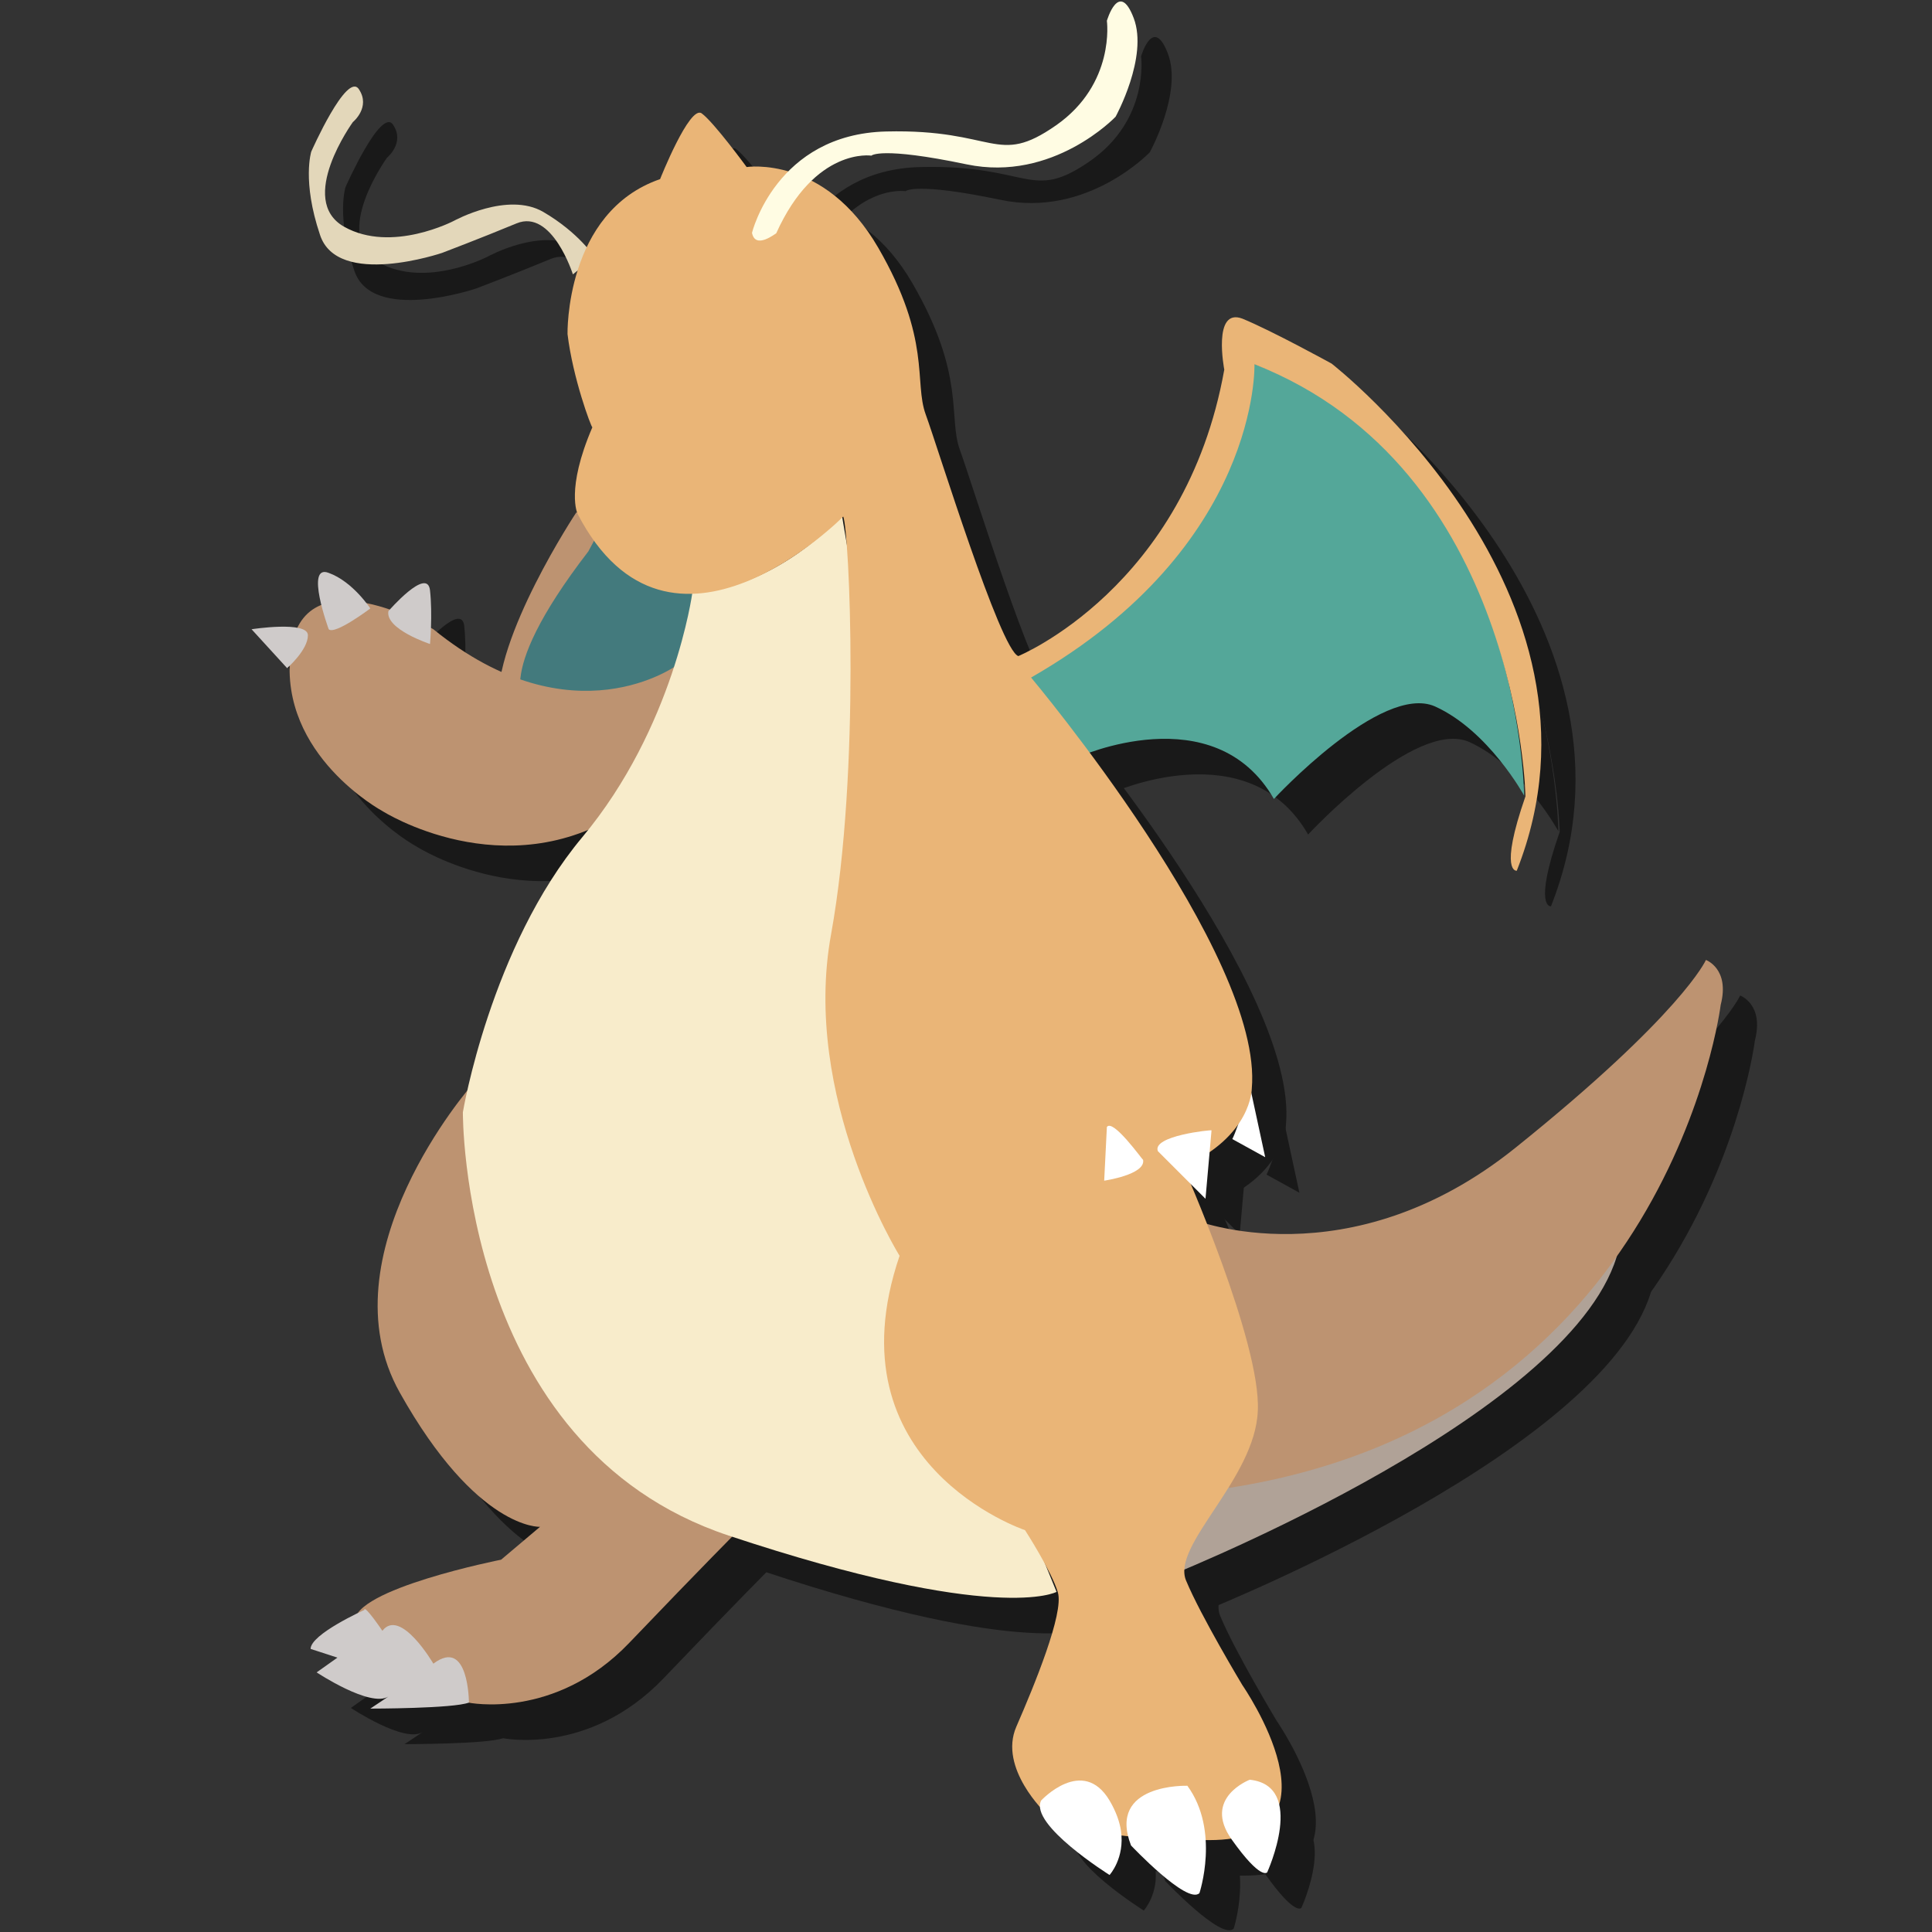 <?xml version="1.0" encoding="utf-8"?>
<!-- Generator: Adobe Illustrator 23.0.6, SVG Export Plug-In . SVG Version: 6.00 Build 0)  -->
<svg version="1.1" id="Layer_1" xmlns="http://www.w3.org/2000/svg" xmlns:xlink="http://www.w3.org/1999/xlink" x="0px" y="0px"
	 viewBox="0 0 288 288" style="enable-background:new 0 0 288 288;" xml:space="preserve">
<rect x="0" y="0" width="288" height="288" fill="#333333" stroke="none"/>
<style type="text/css">
	.st0{display:none;}
	.st1{display:inline;}
	.st2{opacity:0.5;}
	.st3{fill:#FFFFFF;}
	.st4{fill:#437A7D;}
	.st5{fill:#B0A297;}
	.st6{fill:#BD9371;}
	.st7{fill:#E3D7BA;}
	.st8{fill:#CFCBCA;}
	.st9{fill:#54A799;}
	.st10{fill:#F8ECCB;}
	.st11{fill:#EAB577;}
	.st12{fill:#FFFCE3;}
</style>
<g class="st0">
	<g id="b7zmek.tif" class="st1">
	</g>
</g>
<g class="st2">
	<path d="M188.8,175.1l4.9,2.7l-2.2-10.2C191.4,167.5,189.7,173.3,188.8,175.1z"/>
	<path d="M92,85.3c0,0-12.6,15.1-9.3,25.2c0,0,18.2,4.4,23.3-4.9c5.1-9.2,3.3-16.5,3.3-16.5L92,85.3z"/>
	<path d="M177.7,240.9c0,0,59-23.1,68-47.1S185.8,224,185.8,224L177.7,240.9z"/>
	<path d="M92.8,87.5l3.1-5.8H91c0,0-12.4,18.7-11.6,28.9h4.4C83.9,110.6,77.7,107.1,92.8,87.5z"/>
	<path d="M183,187.1c0,0,23.1,9.3,48-10.7s28.4-28,28.4-28s3.6,1.3,2.2,6.7c0,0-7.6,61.8-73.3,72L183,187.1z"/>
	<path d="M75.4,167.1c0,0-22.2,25.3-10.7,45.8s20.9,20,20.9,20l-5.8,4.9c0,0-22.2,4.4-21.8,9.3c0.4,4.9,16.9,12,16.9,12
		s12.9,2.7,24-8.9c11.1-11.6,16.4-16.9,16.4-16.9L75.4,167.1z"/>
	<path d="M106.1,104.4c0,0-15.6,11.6-36.4-5.3c0,0-19.6-11.6-21.3,3.6s13.7,23.5,13.7,23.5s18.2,11.6,36,0S106.1,104.4,106.1,104.4z
		"/>
	<path d="M90.5,46.2c0,0-3.1-9.8-8.4-7.6S71,43,71,43s-15.6,5.3-18.2-2.7c-2.7-8-1.3-12.4-1.3-12.4s5.3-12,7.1-9.3s-0.9,4.9-0.9,4.9
		s-8.4,11.6-1.3,15.6s16.4-0.9,16.4-0.9s8-4.4,13.3-1.3c5.3,3.1,7.6,6.7,7.6,6.7L90.5,46.2z"/>
	<path d="M47.9,104.9l-5.3-5.8c0,0,8.4-1.3,8.4,0.9S47.9,104.9,47.9,104.9z"/>
	<path d="M54.1,99.1c0,0-3.6-9.8,0-8.4c3.6,1.3,6.2,5.3,6.2,5.3S55,100,54.1,99.1z"/>
	<path d="M63,96.4c0,0,5.8-6.7,6.2-3.1s0,8,0,8S62.5,99.1,63,96.4z"/>
	<path d="M59.4,245.3c0,0-8,3.6-8,5.8l4,1.3l-3.1,2.2c0,0,8,5.3,10.7,3.6l-2.7,1.8c0,0,12.4,0,14.7-0.9c0,0,0-9.8-5.3-5.8
		c0,0-4.9-8.4-7.6-4.9C62.1,248.4,59.4,244.4,59.4,245.3z"/>
	<path d="M165.7,118.2c0,0,20.4-9.3,29.3,6.2c0,0,16-17.3,24-13.8c8,3.6,13.3,13.3,13.3,13.3s-0.4-49.8-40.4-64.4
		c0,0-3.6,27.1-33.3,46.7L165.7,118.2z"/>
	<path d="M108.3,93.7c0,0-2.7,20-16.4,36.4s-17.8,41-17.8,41s-0.4,49.8,39.6,63.1c40,13.3,48.9,8.4,48.9,8.4l-3.1-7.6l-20.9-25.3
		l3.1-19.1l-7.1-84.9l-4-23.6C130.5,82.2,121.2,92.9,108.3,93.7z"/>
	<path d="M89.7,55.1c0,0-0.4-18.2,13.8-23.1c0,0,4.4-11.1,6.2-9.8c1.8,1.3,6.7,8,6.7,8s11.6-1.8,19.6,12s5.3,20,7.1,24.9
		s11.1,35.1,13.8,36c0,0,24.9-10.2,30.7-42.7c0,0-1.8-9.3,2.7-7.6c4.4,1.8,13.3,6.7,13.3,6.7s44,34.2,27.6,75.6
		c0,0-2.7,0.4,1.3-11.1c0,0-0.9-48.9-40.4-64.4c0,0,0.9,27.1-33.3,46.7c0,0,34.7,41.3,32.9,61.3c0,0,0,7.1-10.2,11.6
		c0,0,11.6,26.2,11.1,36.4c-0.4,10.2-12.9,20-10.7,25.3s8.4,15.6,8.4,15.6s16,23.1-4.9,23.1s-24.4-4-24.4-4s-7.1-6.7-4.4-12.9
		c2.7-6.2,7.1-16.9,6.2-20c-0.9-3.1-4.9-9.3-4.9-9.3s-29.3-9.8-18.7-40.9c0,0-14.7-23.6-10.2-48c4.4-24.4,2.7-60,1.8-62.2
		c0,0-25.8,26.2-39.6-0.4c0,0-1.8-3.6,2.2-12.9C93.2,68.9,90.5,61.7,89.7,55.1z"/>
	<path d="M117.2,40c0,0,3.6-14.7,20-15.1s16.4,5.3,25.3-0.9s7.6-15.6,7.6-15.6s1.8-6.2,4-0.4s-2.7,14.7-2.7,14.7s-9.3,9.8-22.2,7.1
		S135,28.5,135,28.5s-8.4-1.3-14.2,11.6C120.8,40,117.7,42.6,117.2,40z"/>
	<path d="M170.1,173.3l-0.4,8c0,0,6.2-0.9,5.8-3.1C175.4,178.2,171,172,170.1,173.3z"/>
	<path d="M177.7,176.9l7.1,7.1l0.9-10.2C185.7,173.7,176.8,174.6,177.7,176.9z"/>
	<path d="M160.3,273.7c0,0,6.2-6.7,10.2,0c1,1.7,1.5,3.2,1.7,4.5c0.6,4.1-1.7,6.6-1.7,6.6S158.5,277.3,160.3,273.7z"/>
	<path d="M182.1,271.5c0,0-12-0.4-8.4,8.9c0,0,8.4,8.9,10.2,7.1C183.9,287.5,187,278.2,182.1,271.5z"/>
	<path d="M191.4,270.6c0,0-7.1,2.7-2.7,8.9s5.3,4.9,5.3,4.9S199.9,271.5,191.4,270.6z"/>
</g>
<g>
	<path class="st3" d="M183.7,169.8l4.9,2.7l-2.2-10.2C186.3,162.2,184.6,168,183.7,169.8z"/>
	<path class="st4" d="M86.9,80c0,0-12.6,15.1-9.3,25.2c0,0,18.2,4.4,23.3-4.9c5.1-9.2,3.3-16.5,3.3-16.5L86.9,80z"/>
	<path class="st5" d="M172.6,235.6c0,0,59-23.1,68-47.1s-59.9,30.2-59.9,30.2L172.6,235.6z"/>
	<path class="st6" d="M87.7,82.2l3.1-5.8h-4.9c0,0-12.4,18.7-11.6,28.9h4.4C78.8,105.3,72.6,101.8,87.7,82.2z"/>
	<path class="st6" d="M177.9,181.8c0,0,23.1,9.3,48-10.7s28.4-28,28.4-28s3.6,1.3,2.2,6.7c0,0-7.6,61.8-73.3,72L177.9,181.8z"/>
	<path class="st6" d="M70.3,161.8c0,0-22.2,25.3-10.7,45.8s20.9,20,20.9,20l-5.8,4.9c0,0-22.2,4.4-21.8,9.3c0.4,4.9,16.9,12,16.9,12
		s12.9,2.7,24-8.9s16.4-16.9,16.4-16.9L70.3,161.8z"/>
	<path class="st6" d="M101,99.1c0,0-15.6,11.6-36.4-5.3c0,0-19.6-11.6-21.3,3.6S57,120.9,57,120.9s18.2,11.6,36,0S101,99.1,101,99.1
		z"/>
	<path class="st7" d="M85.4,40.9c0,0-3.1-9.8-8.4-7.6s-11.1,4.4-11.1,4.4S50.3,43,47.7,35c-2.7-8-1.3-12.4-1.3-12.4s5.3-12,7.1-9.3
		s-0.9,4.9-0.9,4.9s-8.4,11.6-1.3,15.6s16.4-0.9,16.4-0.9s8-4.4,13.3-1.3c5.3,3.1,7.6,6.7,7.6,6.7L85.4,40.9z"/>
	<path class="st8" d="M42.8,99.6l-5.3-5.8c0,0,8.4-1.3,8.4,0.9S42.8,99.6,42.8,99.6z"/>
	<path class="st8" d="M49,93.8c0,0-3.6-9.8,0-8.4c3.6,1.3,6.2,5.3,6.2,5.3S49.9,94.7,49,93.8z"/>
	<path class="st8" d="M57.9,91.1c0,0,5.8-6.7,6.2-3.1c0.4,3.6,0,8,0,8S57.4,93.8,57.9,91.1z"/>
	<path class="st8" d="M54.3,240c0,0-8,3.6-8,5.8l4,1.3l-3.1,2.2c0,0,8,5.3,10.7,3.6l-2.7,1.8c0,0,12.4,0,14.7-0.9c0,0,0-9.8-5.3-5.8
		c0,0-4.9-8.4-7.6-4.9C57,243.1,54.3,239.1,54.3,240z"/>
	<path class="st9" d="M160.6,112.9c0,0,20.4-9.3,29.3,6.2c0,0,16-17.3,24-13.8c8,3.6,13.3,13.3,13.3,13.3s-0.4-49.8-40.4-64.4
		c0,0-3.6,27.1-33.3,46.7L160.6,112.9z"/>
	<path class="st10" d="M103.2,88.4c0,0-2.7,20-16.4,36.4s-17.8,41-17.8,41s-0.4,49.8,39.6,63.1c40,13.3,48.9,8.4,48.9,8.4l-3.1-7.6
		l-20.9-25.3l3.1-19.1l-7.1-84.9l-4-23.6C125.4,76.9,116.1,87.6,103.2,88.4z"/>
	<path class="st11" d="M84.6,49.8c0,0-0.4-18.2,13.8-23.1c0,0,4.4-11.1,6.2-9.8c1.8,1.3,6.7,8,6.7,8s11.6-1.8,19.6,12
		s5.3,20,7.1,24.9s11.1,35.1,13.8,36c0,0,24.9-10.2,30.7-42.7c0,0-1.8-9.3,2.7-7.6c4.4,1.8,13.3,6.7,13.3,6.7s44,34.2,27.6,75.6
		c0,0-2.7,0.4,1.3-11.1c0,0-0.9-48.9-40.4-64.4c0,0,0.9,27.1-33.3,46.7c0,0,34.7,41.3,32.9,61.3c0,0,0,7.1-10.2,11.6
		c0,0,11.6,26.2,11.1,36.4c-0.4,10.2-12.9,20-10.7,25.3s8.4,15.6,8.4,15.6s16,23.1-4.9,23.1s-24.4-4-24.4-4s-7.1-6.7-4.4-12.9
		c2.7-6.2,7.1-16.9,6.2-20c-0.9-3.1-4.9-9.3-4.9-9.3s-29.3-9.8-18.7-40.9c0,0-14.7-23.6-10.2-48c4.4-24.4,2.7-60,1.8-62.2
		c0,0-25.8,26.2-39.6-0.4c0,0-1.8-3.6,2.2-12.9C88.1,63.6,85.4,56.4,84.6,49.8z"/>
	<path class="st12" d="M112.1,34.7c0,0,3.6-14.7,20-15.1s16.4,5.3,25.3-0.9S165,3.1,165,3.1s1.8-6.2,4-0.4s-2.7,14.7-2.7,14.7
		s-9.3,9.8-22.2,7.1s-14.2-1.3-14.2-1.3s-8.4-1.3-14.2,11.6C115.7,34.7,112.6,37.3,112.1,34.7z"/>
	<path class="st3" d="M165,168l-0.4,8c0,0,6.2-0.9,5.8-3.1C170.3,172.9,165.9,166.7,165,168z"/>
	<path class="st3" d="M172.6,171.6l7.1,7.1l0.9-10.2C180.6,168.4,171.7,169.3,172.6,171.6z"/>
	<path class="st3" d="M155.2,268.4c0,0,6.2-6.7,10.2,0c1,1.7,1.5,3.2,1.7,4.5c0.6,4.1-1.7,6.6-1.7,6.6S153.4,272,155.2,268.4z"/>
	<path class="st3" d="M177,266.2c0,0-12-0.4-8.4,8.9c0,0,8.4,8.9,10.2,7.1C178.8,282.2,181.9,272.9,177,266.2z"/>
	<path class="st3" d="M186.3,265.3c0,0-7.1,2.7-2.7,8.9s5.3,4.9,5.3,4.9S194.8,266.2,186.3,265.3z"/>
</g>
</svg>
